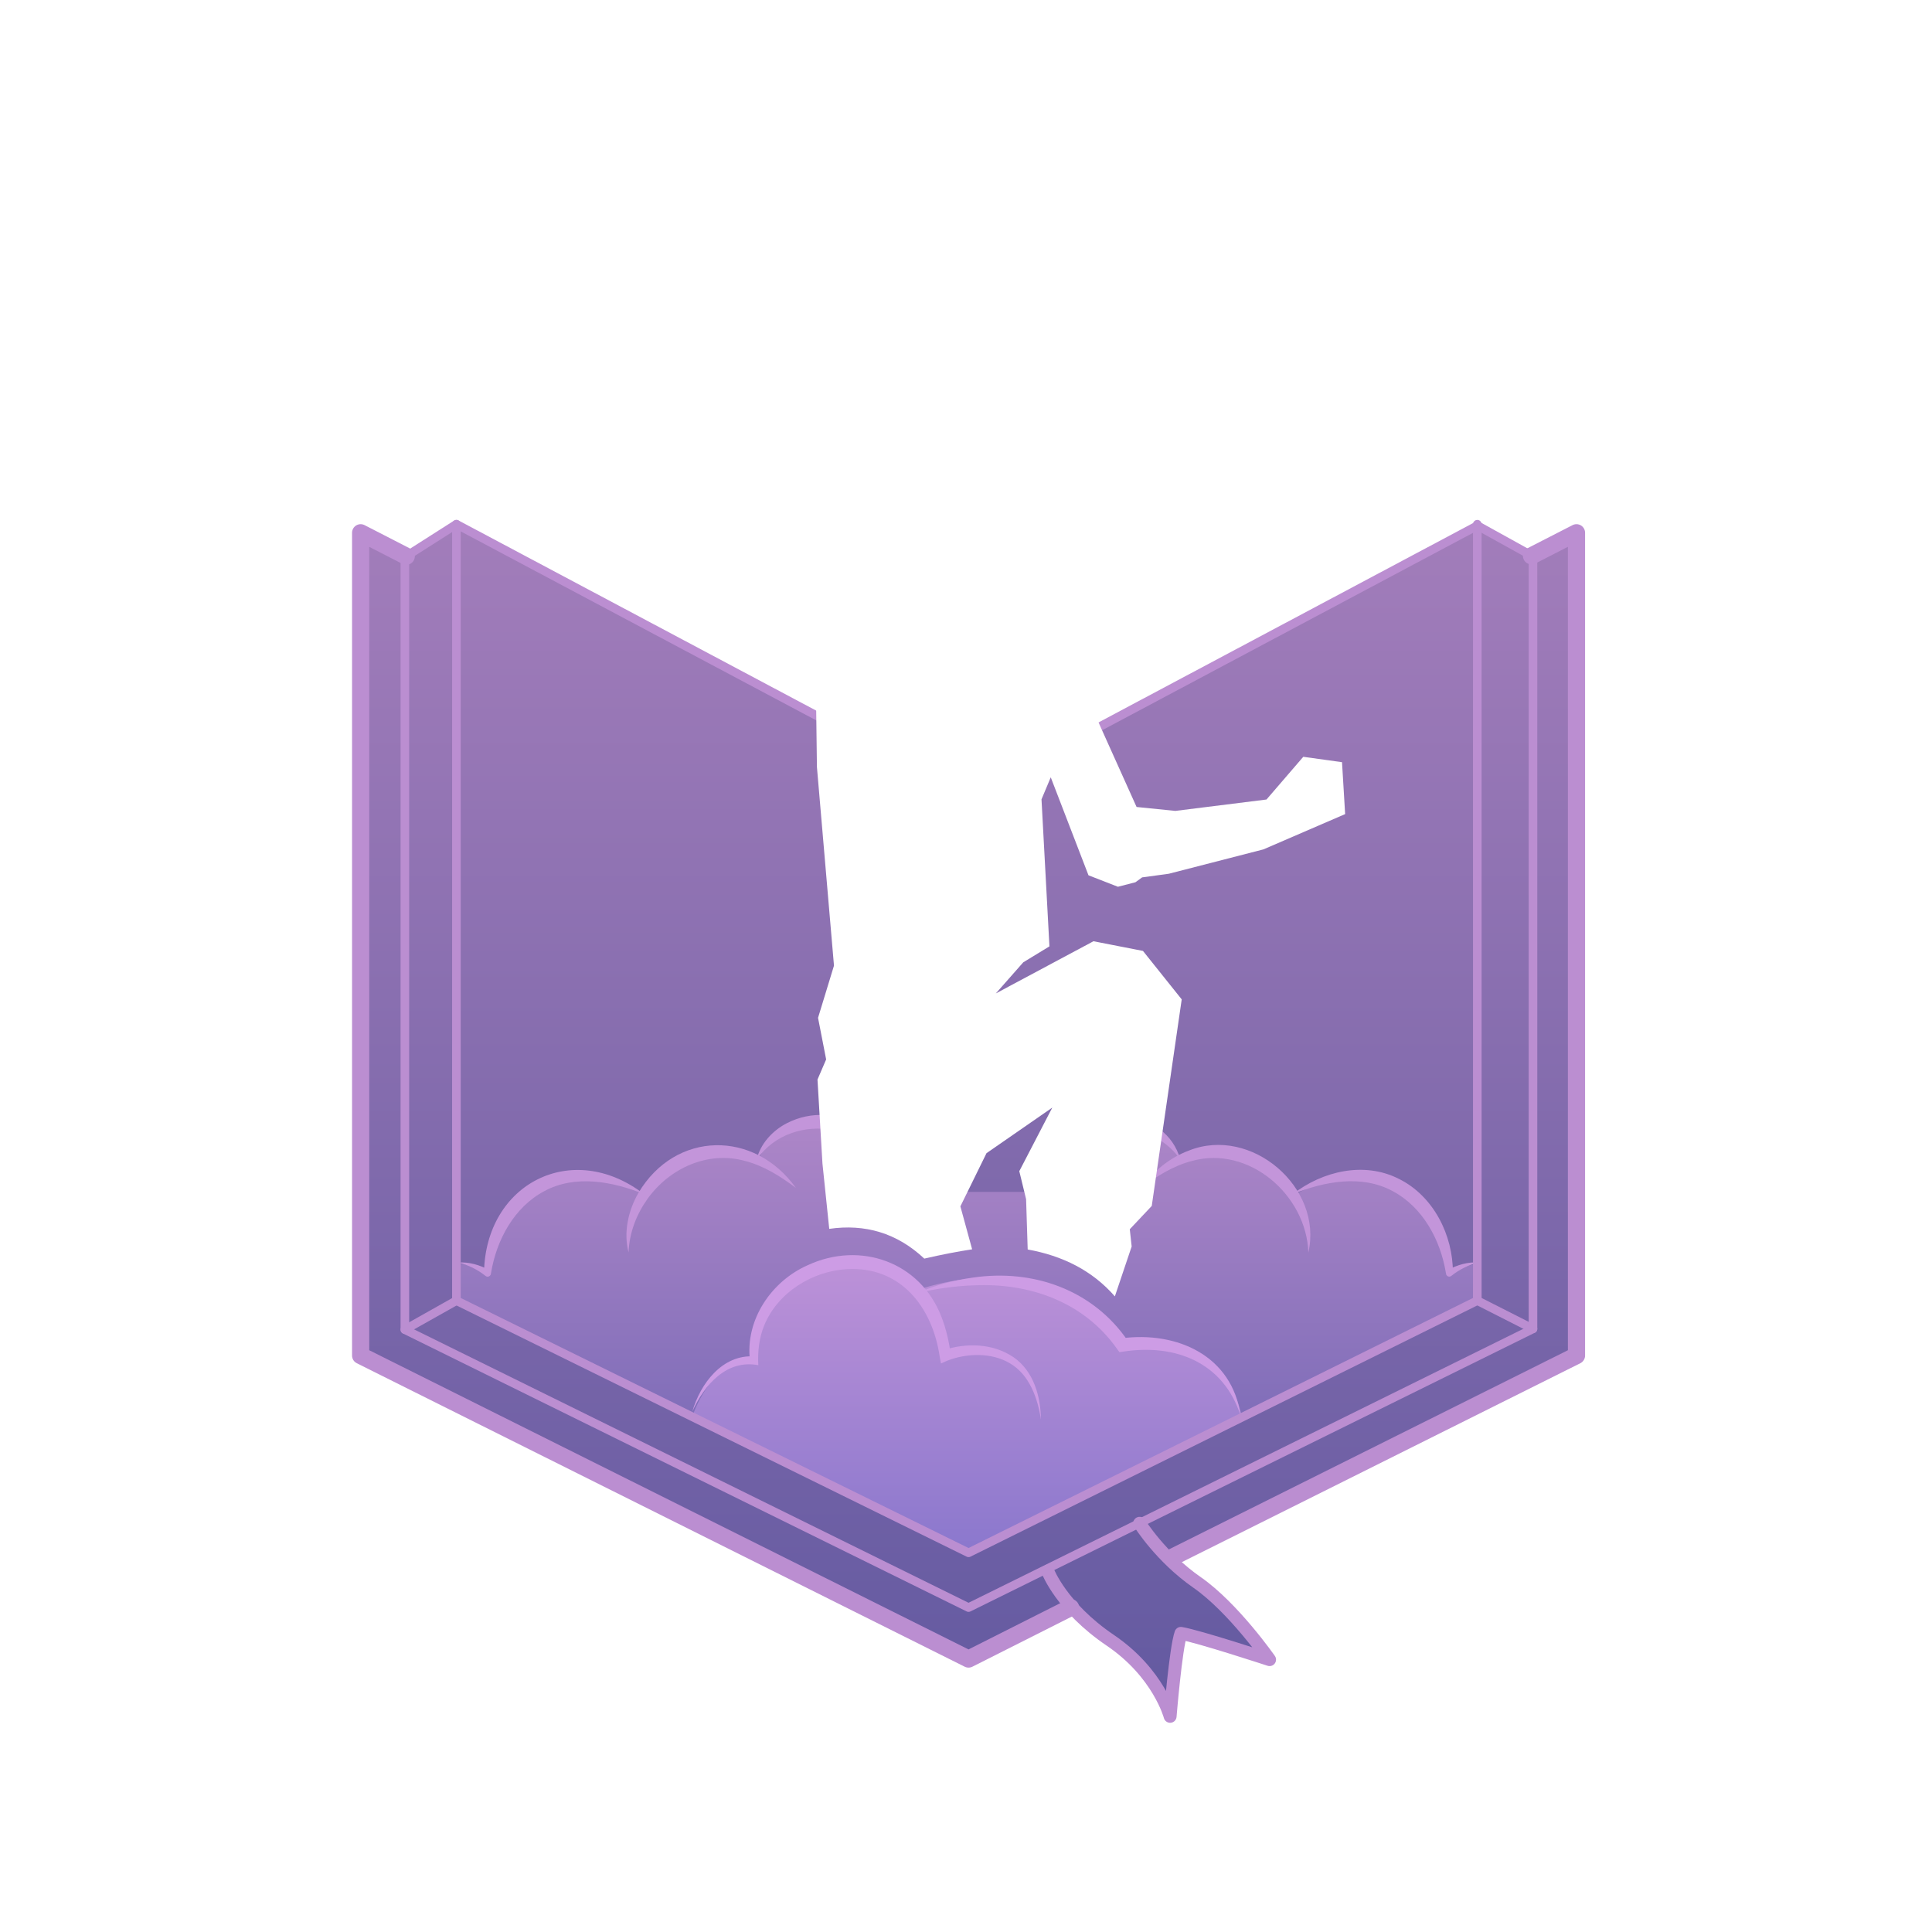 <svg xmlns="http://www.w3.org/2000/svg" width="75" height="75" viewBox="0 0 75 75" fill="none">
  <g filter="url(#filter0_d_4832_4488)">
    <path d="M15.786 21.566L14.015 20.657V52.597L37.614 64.378L41.678 62.349C42.035 62.74 42.492 63.228 43.113 63.647C44.997 64.922 45.439 66.602 45.439 66.602C45.439 66.602 45.657 63.955 45.858 63.381C46.555 63.498 49.3 64.401 49.3 64.401C49.3 64.401 47.897 62.384 46.483 61.401C46.083 61.123 45.731 60.769 45.431 60.475L61.213 52.597V20.657L59.468 21.552L57.368 20.378L37.613 30.893L17.734 20.324L15.786 21.566Z" fill="url(#paint0_linear_4832_4488)"/>
    <path d="M57.448 49.059C57.191 49.059 56.677 49.206 56.301 49.464C56.084 46.717 53.644 44.463 50.247 46.389L50.224 46.381C49.347 45.074 47.656 44.247 45.87 45.066L45.855 45.06C44.858 42.857 40.839 43.04 40.839 46.269H34.426C34.426 43.04 30.416 42.836 29.419 45.041H29.396C27.626 44.239 25.968 45.059 25.098 46.384L25.042 46.404C21.644 44.478 19.181 46.718 18.963 49.466C18.588 49.209 18.074 49.06 17.816 49.06V50.391L28.077 55.483H47.095L57.413 50.37L57.448 49.06V49.059Z" fill="url(#paint1_linear_4832_4488)"/>
    <path d="M25.005 46.358C23.789 45.863 22.33 45.59 21.134 46.238C19.96 46.858 19.271 48.132 19.06 49.429C19.06 49.536 18.931 49.602 18.848 49.531C18.543 49.287 18.169 49.096 17.778 49.014C18.201 48.977 18.63 49.109 19.001 49.308L18.789 49.409C18.846 45.946 22.214 44.216 25.002 46.358H25.005Z" fill="#C395DA"/>
    <path d="M30.898 46.116C30.291 45.659 29.643 45.251 28.913 45.065C27.477 44.669 25.992 45.351 25.141 46.533C24.716 47.128 24.431 47.839 24.401 48.619C24.197 47.847 24.387 46.993 24.786 46.304C26.224 43.891 29.284 43.857 30.897 46.116H30.898Z" fill="#C395DA"/>
    <path d="M34.389 46.223C34.272 45.627 34.077 45.07 33.714 44.657C32.99 43.812 31.744 43.626 30.721 43.988C30.198 44.172 29.723 44.514 29.373 45.014C29.516 44.402 29.991 43.887 30.55 43.6C32.456 42.628 34.8 43.986 34.389 46.223Z" fill="#C395DA"/>
    <path d="M57.411 49.012C57.021 49.093 56.647 49.285 56.341 49.529C56.287 49.573 56.208 49.566 56.163 49.512C56.141 49.488 56.135 49.457 56.131 49.427C55.921 48.13 55.229 46.855 54.057 46.236C52.862 45.588 51.403 45.861 50.188 46.355C51.332 45.465 52.949 45.077 54.3 45.761C55.651 46.427 56.407 47.952 56.401 49.406L56.19 49.306C56.568 49.106 56.987 48.976 57.413 49.012H57.411Z" fill="#C395DA"/>
    <path d="M50.79 48.621C50.715 46.392 48.487 44.457 46.279 45.066C45.549 45.253 44.901 45.661 44.294 46.117C44.763 45.478 45.395 44.945 46.152 44.665C48.571 43.696 51.37 46.098 50.791 48.621H50.79Z" fill="#C395DA"/>
    <path d="M45.818 45.014C44.859 43.601 42.608 43.368 41.479 44.658C41.117 45.071 40.921 45.627 40.802 46.222C40.69 45.609 40.787 44.941 41.137 44.405C42.218 42.688 45.286 43.005 45.818 45.014Z" fill="#C395DA"/>
    <path d="M26.912 54.888C27.163 54.231 27.881 52.738 29.309 52.861C29.076 49.517 33.444 47.692 35.599 50.07L35.626 50.078C35.626 50.078 40.746 48.118 43.566 52.095C47.624 51.593 48.19 54.915 48.19 54.915L37.628 60.15L26.912 54.888Z" fill="url(#paint2_linear_4832_4488)"/>
    <path d="M26.877 54.792C27.189 53.712 28.042 52.57 29.288 52.656L29.115 52.827C28.917 51.249 29.936 49.738 31.363 49.111C33.401 48.171 35.722 48.986 36.545 51.115C36.731 51.593 36.844 52.09 36.907 52.589L36.606 52.42C37.507 52.117 38.541 52.144 39.343 52.685C40.128 53.228 40.4 54.211 40.409 55.11C40.283 54.268 39.956 53.355 39.193 52.916C38.482 52.498 37.529 52.529 36.779 52.819L36.529 52.929L36.476 52.65C36.195 50.741 34.959 49.155 32.891 49.267C31.533 49.341 30.189 50.173 29.666 51.454C29.469 51.935 29.408 52.473 29.438 52.997C28.199 52.759 27.343 53.768 26.876 54.795L26.877 54.792Z" fill="#CD9CE5"/>
    <path d="M48.159 54.954C47.496 52.89 45.631 52.156 43.605 52.469L43.455 52.49L43.362 52.361C42.077 50.54 39.961 49.79 37.786 49.897C37.062 49.925 36.335 50.023 35.619 50.2C36.292 49.89 37.02 49.7 37.761 49.597C40.096 49.25 42.432 50.066 43.787 52.06L43.543 51.952C45.698 51.671 47.831 52.629 48.16 54.953L48.159 54.954Z" fill="#CD9CE5"/>
    <path d="M59.453 21.577L61.199 20.682V52.622L45.553 60.432" stroke="#BB8ED1" stroke-width="0.667" stroke-linecap="round" stroke-linejoin="round"/>
    <path d="M41.56 62.406L37.599 64.403L14 52.622V20.682L15.771 21.592" stroke="#BB8ED1" stroke-width="0.667" stroke-linecap="round" stroke-linejoin="round"/>
    <path d="M59.51 51.586L37.599 62.406L15.717 51.616V21.626L17.718 20.35L37.599 30.919L57.355 20.404L59.51 21.597V51.586Z" stroke="#BB8ED1" stroke-width="0.334" stroke-linecap="round" stroke-linejoin="round"/>
    <path d="M17.718 20.35V50.49L37.599 60.28L57.349 50.49V20.35" stroke="#BB8ED1" stroke-width="0.334" stroke-linecap="round" stroke-linejoin="round"/>
    <path d="M15.717 51.616L17.718 50.49" stroke="#BB8ED1" stroke-width="0.334" stroke-linecap="round" stroke-linejoin="round"/>
    <path d="M57.35 50.49L59.51 51.586" stroke="#BB8ED1" stroke-width="0.334" stroke-linecap="round" stroke-linejoin="round"/>
    <path d="M40.678 60.998C40.678 60.998 41.213 62.397 43.097 63.673C44.982 64.949 45.424 66.628 45.424 66.628C45.424 66.628 45.641 63.982 45.843 63.407C46.54 63.525 49.285 64.427 49.285 64.427C49.285 64.427 47.881 62.41 46.468 61.428C45.055 60.446 44.24 59.133 44.24 59.133" stroke="#BB8ED1" stroke-width="0.501" stroke-linecap="round" stroke-linejoin="round"/>
  </g>
  <g filter="url(#filter1_d_4832_4488)">
    <path d="M39.895 48.505L39.833 46.553L39.569 45.465L40.85 42.997L38.296 44.766L37.282 46.831L37.738 48.498C37.184 48.582 36.572 48.7 35.881 48.859C34.818 47.862 33.58 47.504 32.191 47.704L31.928 45.172L31.735 41.908L32.071 41.127L31.756 39.512L32.375 37.486L31.713 29.776L31.682 27.367L30.99 26.442L30.8 25.463L30.024 21.464L30.2 21.035L29.599 19.264L29.627 17.52L31.413 10.134L31.297 7.44L33.499 6L34.673 7.625L32.99 11.505L32.62 12.221L32.768 12.937L32.891 18.863L34.681 26.849L35.031 25.144L34.277 21.254L35.276 19.78L38.58 19.75L39.905 22.047L38.808 25.498L37.271 26.701L40.036 25.679L41.983 26.573L44.122 31.327L45.627 31.479L49.165 31.037L50.593 29.379L52.097 29.588L52.218 31.603L49.046 32.973L45.372 33.919L44.337 34.06L44.077 34.249L43.398 34.424L42.255 33.979L40.79 30.175L40.431 31.03L40.739 36.738L39.723 37.357L38.658 38.565L42.448 36.539L44.37 36.915L45.874 38.796L44.711 46.814L43.858 47.719L43.931 48.388L43.279 50.325C42.397 49.316 41.244 48.747 39.891 48.504L39.895 48.505ZM38.954 19.061L40.636 22.093L39.888 24.363L40.667 24.636L42.017 21.322L41.555 20.599C41.555 21.365 41.555 18.354 41.471 18.124C41.388 17.894 40.842 16.785 39.866 16.157C38.891 15.529 37.86 15.489 37.06 15.489C35.947 15.489 34.51 16.033 33.721 16.895C33.685 17.319 33.568 18.649 33.568 18.649L33.991 20.327L34.965 19.12L38.957 19.063L38.954 19.061Z" fill="white"/>
  </g>
  <rect opacity="0.05" x="0.5" y="0.5" width="74" height="74" rx="7.5" stroke="white"/>
  <defs>
    <filter id="filter0_d_4832_4488" x="11.83" y="18.348" width="51.537" height="50.367" filterUnits="userSpaceOnUse" color-interpolation-filters="sRGB">
      <feFlood flood-opacity="0" result="BackgroundImageFix"/>
      <feColorMatrix in="SourceAlpha" type="matrix" values="0 0 0 0 0 0 0 0 0 0 0 0 0 0 0 0 0 0 127 0" result="hardAlpha"/>
      <feOffset/>
      <feGaussianBlur stdDeviation="0.918"/>
      <feColorMatrix type="matrix" values="0 0 0 0 0.549 0 0 0 0 0.161 0 0 0 0 1 0 0 0 1 0"/>
      <feBlend mode="normal" in2="BackgroundImageFix" result="effect1_dropShadow_4832_4488"/>
      <feBlend mode="normal" in="SourceGraphic" in2="effect1_dropShadow_4832_4488" result="shape"/>
    </filter>
    <filter id="filter1_d_4832_4488" x="27.93" y="4.331" width="25.958" height="47.662" filterUnits="userSpaceOnUse" color-interpolation-filters="sRGB">
      <feFlood flood-opacity="0" result="BackgroundImageFix"/>
      <feColorMatrix in="SourceAlpha" type="matrix" values="0 0 0 0 0 0 0 0 0 0 0 0 0 0 0 0 0 0 127 0" result="hardAlpha"/>
      <feOffset/>
      <feGaussianBlur stdDeviation="0.834"/>
      <feColorMatrix type="matrix" values="0 0 0 0 1 0 0 0 0 1 0 0 0 0 1 0 0 0 0.3 0"/>
      <feBlend mode="normal" in2="BackgroundImageFix" result="effect1_dropShadow_4832_4488"/>
      <feBlend mode="normal" in="SourceGraphic" in2="effect1_dropShadow_4832_4488" result="shape"/>
    </filter>
    <linearGradient id="paint0_linear_4832_4488" x1="37.614" y1="19.057" x2="37.614" y2="67.222" gradientUnits="userSpaceOnUse">
      <stop stop-color="#A47EBB"/>
      <stop offset="1" stop-color="#6259A0"/>
    </linearGradient>
    <linearGradient id="paint1_linear_4832_4488" x1="37.632" y1="43.126" x2="37.632" y2="59.613" gradientUnits="userSpaceOnUse">
      <stop stop-color="#AF87C8"/>
      <stop offset="1" stop-color="#6E64B3"/>
    </linearGradient>
    <linearGradient id="paint2_linear_4832_4488" x1="37.551" y1="48.693" x2="37.551" y2="63.515" gradientUnits="userSpaceOnUse">
      <stop stop-color="#BE92D8"/>
      <stop offset="1" stop-color="#7C70CA"/>
    </linearGradient>
  </defs>
</svg>

